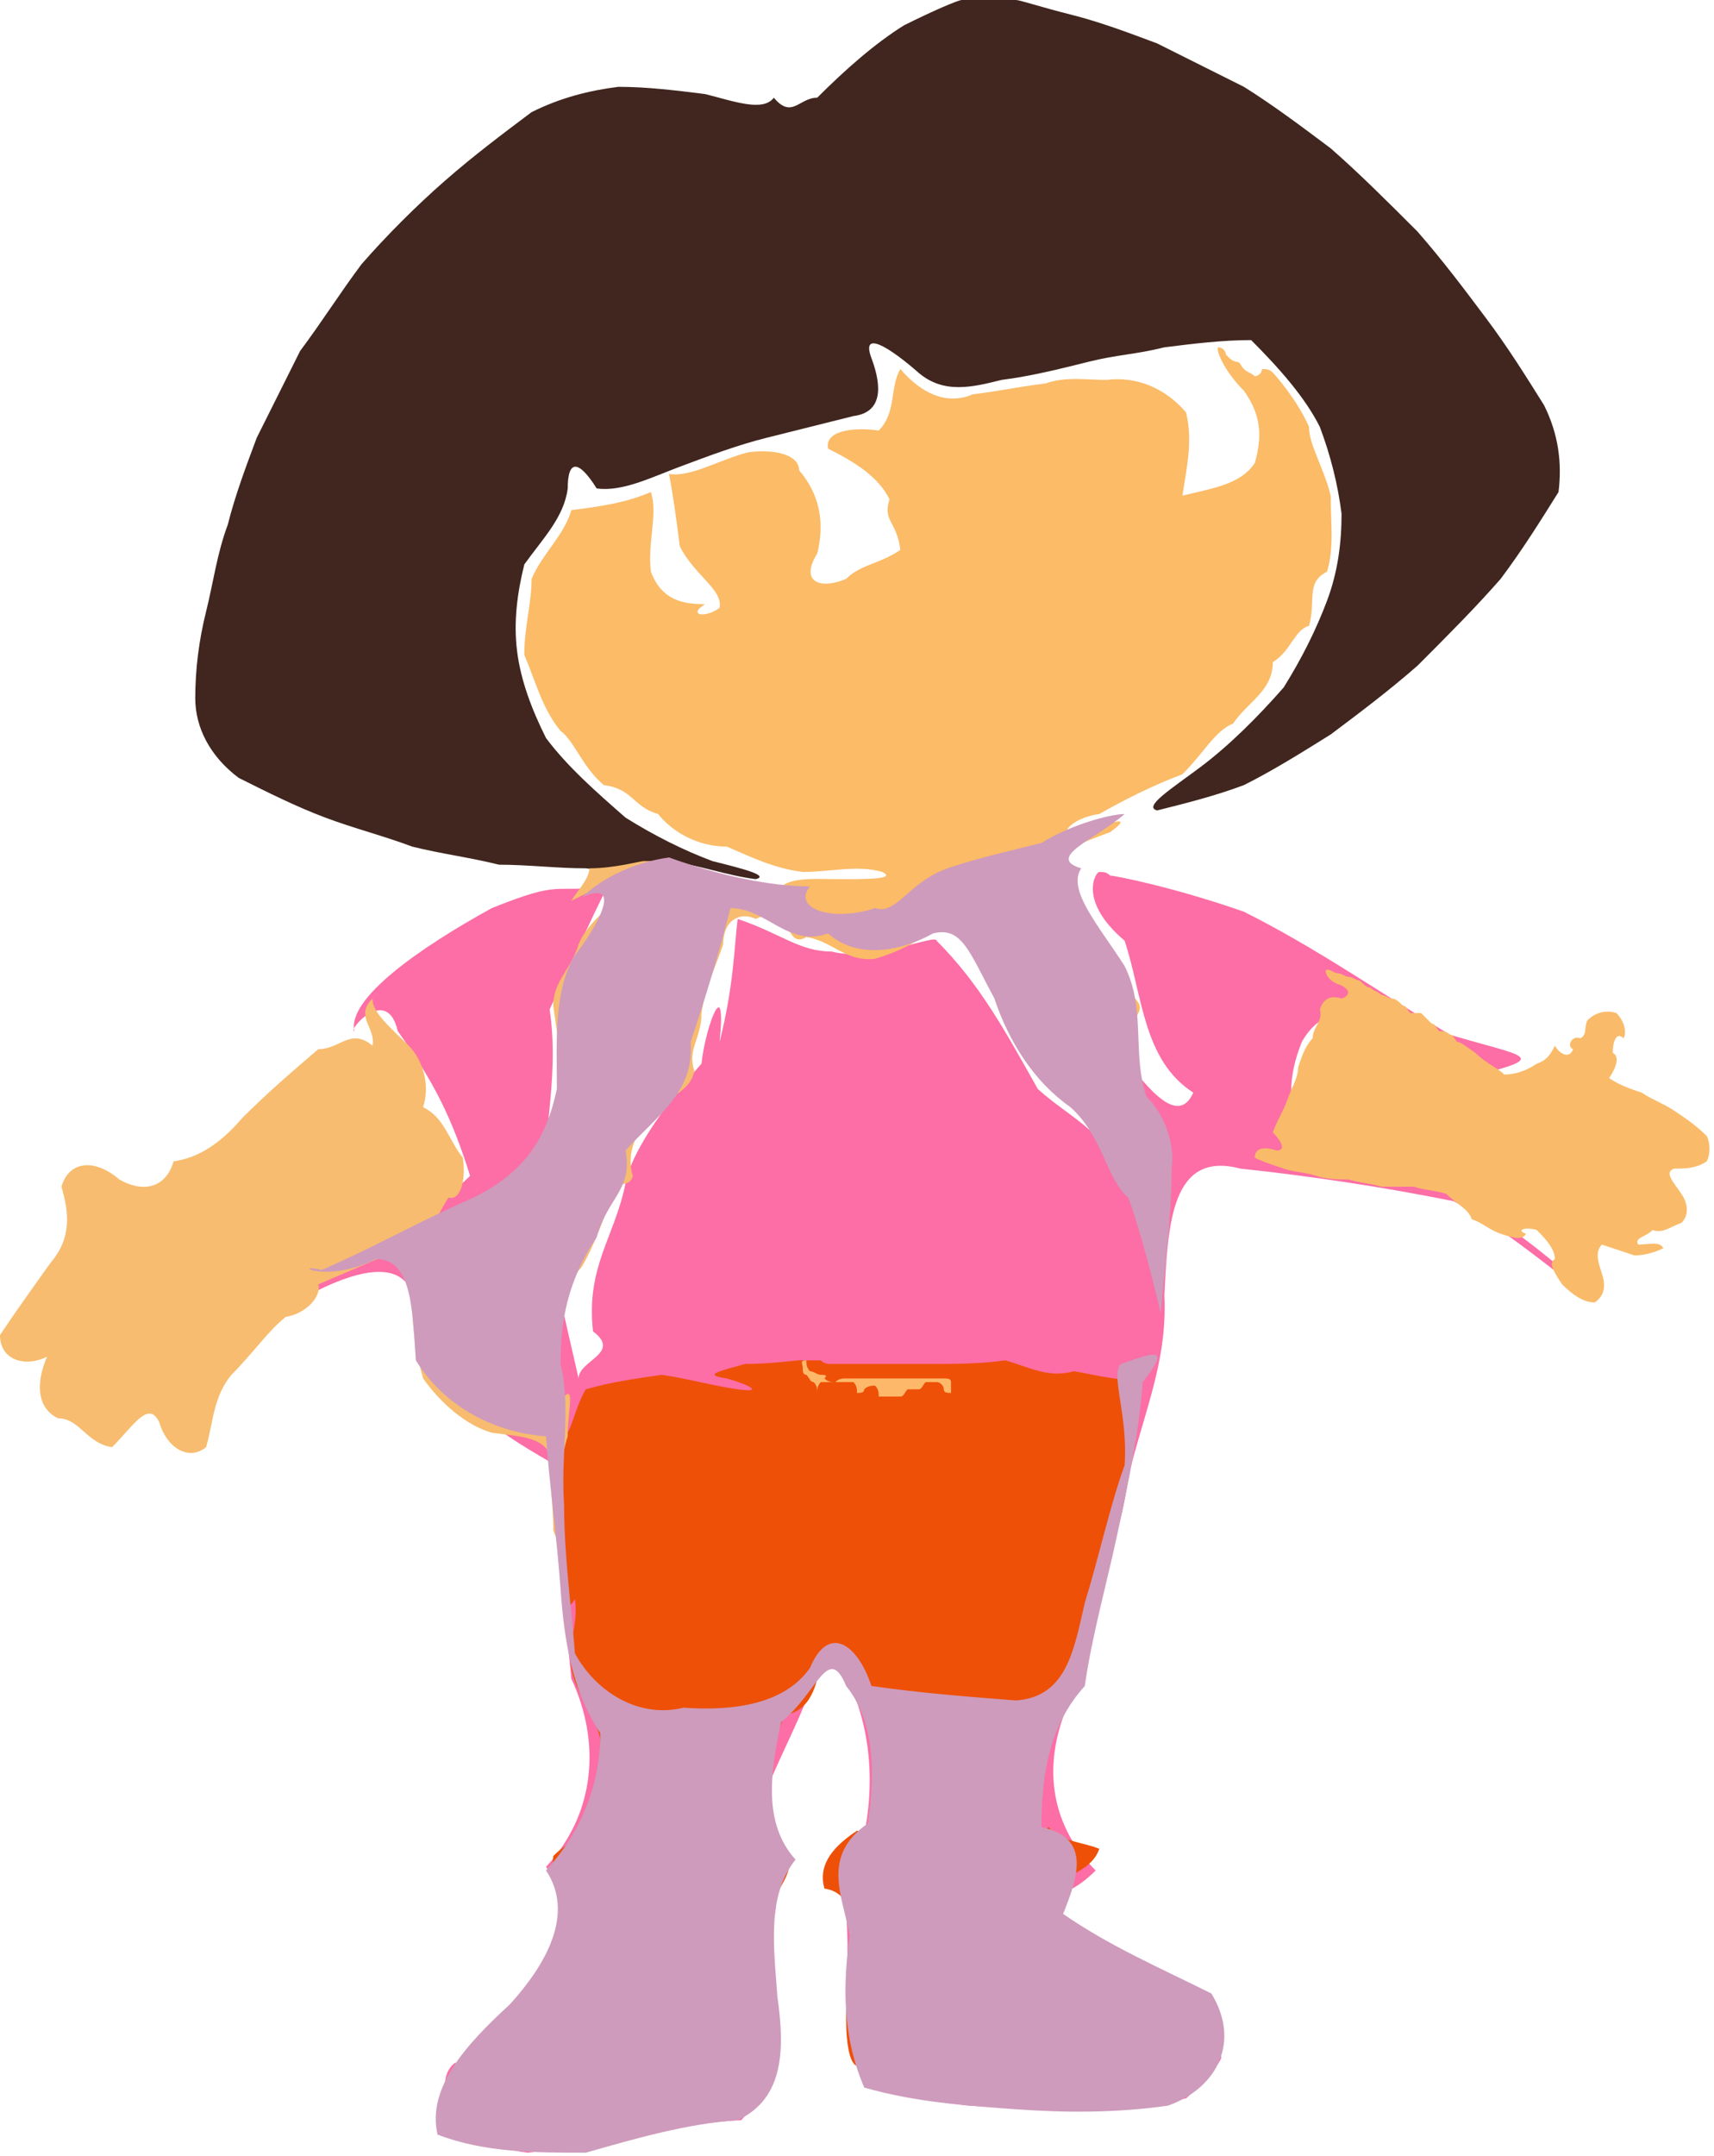 <?xml version="1.0" ?>
<svg xmlns="http://www.w3.org/2000/svg" version="1.1" width="474" height="596">
  <defs/>
  <g>
    <path d="M 266.0 0.0 C 267.0 0.0 268.0 0.0 269.0 0.0 C 270.0 0.0 271.0 0.0 272.0 0.0 C 273.0 0.0 274.0 0.0 275.0 0.0 C 276.0 0.0 277.0 0.0 278.0 0.0 C 279.0 0.0 280.0 0.0 281.0 0.0 C 282.0 0.0 288.0 2.0 296.0 4.0 C 304.0 6.0 312.0 9.0 320.0 12.0 C 328.0 16.0 336.0 20.0 344.0 24.0 C 352.0 29.0 360.0 35.0 368.0 41.0 C 376.0 48.0 384.0 56.0 392.0 64.0 C 399.0 72.0 405.0 80.0 411.0 88.0 C 417.0 96.0 422.0 104.0 427.0 112.0 C 431.0 120.0 432.0 128.0 431.0 136.0 C 426.0 144.0 421.0 152.0 415.0 160.0 C 408.0 168.0 400.0 176.0 392.0 184.0 C 384.0 191.0 376.0 197.0 368.0 203.0 C 360.0 208.0 352.0 213.0 344.0 217.0 C 336.0 220.0 328.0 222.0 320.0 224.0 C 316.0 223.0 324.0 218.0 332.0 212.0 C 340.0 206.0 348.0 198.0 355.0 190.0 C 360.0 182.0 364.0 174.0 367.0 166.0 C 370.0 158.0 371.0 150.0 371.0 142.0 C 370.0 134.0 368.0 126.0 365.0 118.0 C 361.0 110.0 354.0 102.0 346.0 94.0 C 338.0 94.0 330.0 95.0 322.0 96.0 C 314.0 98.0 309.0 98.0 301.0 100.0 C 293.0 102.0 285.0 104.0 277.0 105.0 C 269.0 107.0 261.0 109.0 254.0 103.0 C 246.0 96.0 238.0 91.0 241.0 99.0 C 244.0 107.0 244.0 114.0 236.0 115.0 C 228.0 117.0 220.0 119.0 212.0 121.0 C 204.0 123.0 196.0 126.0 188.0 129.0 C 180.0 132.0 172.0 136.0 165.0 135.0 C 160.0 127.0 157.0 127.0 157.0 135.0 C 156.0 143.0 150.0 149.0 145.0 156.0 C 143.0 164.0 142.0 172.0 143.0 180.0 C 144.0 188.0 147.0 196.0 151.0 204.0 C 157.0 212.0 165.0 219.0 173.0 226.0 C 181.0 231.0 189.0 235.0 197.0 238.0 C 205.0 240.0 213.0 242.0 209.0 243.0 C 201.0 242.0 193.0 239.0 185.0 238.0 C 177.0 239.0 169.0 241.0 162.0 240.0 C 154.0 240.0 146.0 239.0 138.0 239.0 C 130.0 237.0 122.0 236.0 114.0 234.0 C 106.0 231.0 98.0 229.0 90.0 226.0 C 82.0 223.0 74.0 219.0 66.0 215.0 C 58.0 209.0 54.0 201.0 54.0 193.0 C 54.0 185.0 55.0 177.0 57.0 169.0 C 59.0 161.0 60.0 153.0 63.0 145.0 C 65.0 137.0 68.0 129.0 71.0 121.0 C 75.0 113.0 79.0 105.0 83.0 97.0 C 89.0 89.0 94.0 81.0 100.0 73.0 C 107.0 65.0 115.0 57.0 123.0 50.0 C 131.0 43.0 139.0 37.0 147.0 31.0 C 155.0 27.0 163.0 25.0 171.0 24.0 C 179.0 24.0 187.0 25.0 195.0 26.0 C 203.0 28.0 211.0 31.0 214.0 27.0 C 219.0 33.0 221.0 27.0 226.0 27.0 C 234.0 19.0 242.0 12.0 250.0 7.0 C 258.0 3.0 265.0 0.0 266.0 0.0" stroke-width="0.0" fill="rgb(64, 38, 30)" opacity="1.0" stroke="rgb(22, 98, 166)" stroke-opacity="0.205" stroke-linecap="round" stroke-linejoin="round"/>
    <path d="M 304.0 241.0 C 305.0 241.0 306.0 241.0 307.0 242.0 C 308.0 242.0 324.0 245.0 344.0 252.0 C 364.0 262.0 381.0 274.0 401.0 286.0 C 421.0 292.0 429.0 292.0 409.0 297.0 C 389.0 281.0 369.0 272.0 360.0 288.0 C 352.0 308.0 361.0 320.0 381.0 324.0 C 401.0 326.0 420.0 340.0 438.0 356.0 C 439.0 360.0 422.0 343.0 402.0 332.0 C 382.0 328.0 362.0 325.0 343.0 323.0 C 324.0 318.0 323.0 338.0 322.0 358.0 C 323.0 378.0 315.0 393.0 311.0 413.0 C 307.0 433.0 302.0 453.0 295.0 472.0 C 288.0 489.0 291.0 505.0 303.0 517.0 C 292.0 528.0 285.0 523.0 268.0 526.0 C 253.0 528.0 239.0 522.0 238.0 542.0 C 237.0 562.0 248.0 576.0 268.0 580.0 C 288.0 581.0 308.0 580.0 328.0 578.0 C 340.0 563.0 342.0 567.0 328.0 580.0 C 308.0 583.0 288.0 583.0 268.0 582.0 C 248.0 580.0 234.0 566.0 234.0 546.0 C 236.0 526.0 229.0 512.0 239.0 507.0 C 243.0 487.0 239.0 468.0 228.0 454.0 C 224.0 473.0 213.0 488.0 209.0 504.0 C 210.0 484.0 200.0 475.0 180.0 474.0 C 169.0 482.0 168.0 502.0 183.0 511.0 C 203.0 510.0 220.0 516.0 213.0 533.0 C 215.0 553.0 217.0 573.0 205.0 586.0 C 185.0 587.0 165.0 593.0 146.0 595.0 C 127.0 593.0 118.0 576.0 126.0 570.0 C 126.0 590.0 146.0 592.0 166.0 590.0 C 186.0 584.0 206.0 582.0 213.0 567.0 C 212.0 547.0 209.0 527.0 199.0 527.0 C 187.0 525.0 178.0 529.0 179.0 518.0 C 171.0 525.0 161.0 531.0 151.0 516.0 C 165.0 501.0 166.0 481.0 158.0 464.0 C 156.0 444.0 154.0 424.0 152.0 404.0 C 138.0 396.0 119.0 384.0 115.0 364.0 C 115.0 344.0 95.0 352.0 80.0 361.0 C 74.0 369.0 75.0 363.0 84.0 349.0 C 101.0 346.0 121.0 334.0 130.0 325.0 C 125.0 309.0 120.0 299.0 110.0 285.0 C 107.0 272.0 96.0 285.0 98.0 285.0 C 96.0 276.0 116.0 262.0 136.0 251.0 C 156.0 243.0 152.0 247.0 168.0 245.0 C 163.0 255.0 158.0 266.0 152.0 279.0 C 155.0 299.0 149.0 318.0 151.0 329.0 C 152.0 349.0 156.0 363.0 160.0 381.0 C 160.0 376.0 172.0 374.0 164.0 368.0 C 162.0 350.0 170.0 342.0 173.0 327.0 C 175.0 317.0 186.0 303.0 194.0 294.0 C 195.0 284.0 201.0 268.0 199.0 288.0 C 203.0 272.0 203.0 262.0 204.0 254.0 C 216.0 258.0 221.0 263.0 230.0 263.0 C 241.0 266.0 259.0 258.0 259.0 260.0 C 271.0 272.0 278.0 285.0 287.0 301.0 C 297.0 310.0 306.0 312.0 315.0 332.0 C 321.0 330.0 318.0 310.0 310.0 291.0 C 318.0 302.0 326.0 311.0 330.0 302.0 C 316.0 293.0 316.0 275.0 311.0 260.0 C 298.0 249.0 303.0 241.0 304.0 241.0" stroke-width="0.0" fill="rgb(252, 110, 165)" opacity="1.0" stroke="rgb(93, 238, 70)" stroke-opacity="0.18" stroke-linecap="round" stroke-linejoin="round"/>
    <path d="M 337.0 96.0 C 338.0 96.0 339.0 97.0 339.0 98.0 C 340.0 99.0 341.0 100.0 342.0 100.0 C 343.0 100.0 343.0 101.0 344.0 102.0 C 345.0 103.0 346.0 103.0 347.0 104.0 C 348.0 104.0 349.0 103.0 349.0 102.0 C 350.0 102.0 351.0 102.0 352.0 103.0 C 353.0 104.0 359.0 111.0 362.0 118.0 C 362.0 123.0 366.0 129.0 368.0 137.0 C 368.0 145.0 369.0 151.0 367.0 158.0 C 361.0 161.0 364.0 166.0 362.0 173.0 C 358.0 174.0 357.0 180.0 352.0 183.0 C 352.0 191.0 345.0 194.0 341.0 200.0 C 336.0 202.0 333.0 208.0 327.0 214.0 C 319.0 217.0 311.0 221.0 304.0 225.0 C 296.0 226.0 291.0 232.0 299.0 231.0 C 307.0 227.0 314.0 225.0 307.0 230.0 C 299.0 233.0 291.0 236.0 289.0 239.0 C 297.0 240.0 301.0 243.0 295.0 245.0 C 295.0 250.0 300.0 254.0 304.0 257.0 C 305.0 262.0 310.0 269.0 313.0 275.0 C 317.0 279.0 315.0 279.0 312.0 285.0 C 311.0 277.0 305.0 269.0 299.0 261.0 C 293.0 254.0 285.0 247.0 277.0 242.0 C 269.0 242.0 267.0 249.0 262.0 253.0 C 257.0 259.0 249.0 263.0 242.0 265.0 C 234.0 266.0 230.0 260.0 223.0 259.0 C 218.0 262.0 218.0 254.0 214.0 248.0 C 216.0 242.0 224.0 243.0 232.0 243.0 C 240.0 243.0 248.0 243.0 244.0 241.0 C 237.0 239.0 230.0 241.0 222.0 241.0 C 214.0 240.0 208.0 237.0 201.0 234.0 C 193.0 234.0 186.0 230.0 182.0 225.0 C 175.0 223.0 175.0 218.0 167.0 217.0 C 161.0 212.0 159.0 205.0 155.0 202.0 C 150.0 196.0 148.0 188.0 145.0 181.0 C 145.0 173.0 147.0 167.0 147.0 160.0 C 150.0 153.0 156.0 148.0 158.0 141.0 C 166.0 140.0 173.0 139.0 180.0 136.0 C 182.0 142.0 179.0 150.0 180.0 158.0 C 183.0 166.0 189.0 167.0 195.0 167.0 C 190.0 170.0 195.0 171.0 199.0 168.0 C 200.0 163.0 192.0 159.0 188.0 151.0 C 187.0 143.0 186.0 136.0 185.0 131.0 C 191.0 132.0 199.0 127.0 207.0 125.0 C 215.0 124.0 221.0 126.0 221.0 130.0 C 227.0 137.0 228.0 145.0 226.0 153.0 C 221.0 161.0 227.0 163.0 234.0 160.0 C 238.0 156.0 243.0 156.0 249.0 152.0 C 248.0 144.0 244.0 144.0 246.0 138.0 C 243.0 132.0 237.0 128.0 229.0 124.0 C 228.0 119.0 236.0 118.0 243.0 119.0 C 248.0 114.0 246.0 107.0 249.0 102.0 C 255.0 109.0 262.0 112.0 269.0 109.0 C 277.0 108.0 281.0 107.0 289.0 106.0 C 295.0 104.0 300.0 105.0 306.0 105.0 C 314.0 104.0 322.0 107.0 328.0 114.0 C 330.0 122.0 328.0 130.0 327.0 137.0 C 335.0 135.0 343.0 134.0 347.0 128.0 C 349.0 121.0 349.0 115.0 344.0 108.0 C 338.0 102.0 336.0 96.0 337.0 96.0" stroke-width="0.0" fill="rgb(251, 187, 103)" opacity="1.0" stroke="rgb(142, 197, 184)" stroke-opacity="0.909" stroke-linecap="round" stroke-linejoin="round"/>
    <path d="M 221.0 376.0 C 222.0 376.0 223.0 376.0 224.0 376.0 C 225.0 376.0 226.0 376.0 227.0 376.0 C 228.0 377.0 229.0 377.0 230.0 377.0 C 231.0 377.0 232.0 377.0 233.0 377.0 C 234.0 377.0 235.0 377.0 236.0 377.0 C 237.0 377.0 238.0 377.0 239.0 377.0 C 240.0 377.0 241.0 377.0 242.0 377.0 C 243.0 377.0 244.0 377.0 245.0 377.0 C 246.0 377.0 250.0 377.0 257.0 377.0 C 264.0 377.0 271.0 377.0 278.0 376.0 C 285.0 378.0 290.0 381.0 297.0 379.0 C 303.0 380.0 310.0 382.0 315.0 381.0 C 315.0 388.0 314.0 395.0 313.0 402.0 C 312.0 409.0 311.0 416.0 309.0 423.0 C 307.0 430.0 305.0 437.0 303.0 444.0 C 302.0 451.0 301.0 458.0 299.0 465.0 C 296.0 471.0 290.0 475.0 285.0 471.0 C 280.0 468.0 280.0 473.0 284.0 477.0 C 289.0 477.0 285.0 481.0 288.0 486.0 C 284.0 491.0 287.0 496.0 283.0 499.0 C 286.0 504.0 284.0 505.0 279.0 508.0 C 279.0 511.0 286.0 509.0 290.0 505.0 C 293.0 509.0 299.0 509.0 304.0 511.0 C 302.0 517.0 295.0 518.0 291.0 522.0 C 288.0 521.0 284.0 524.0 278.0 528.0 C 271.0 529.0 264.0 530.0 257.0 530.0 C 250.0 529.0 246.0 525.0 240.0 529.0 C 238.0 536.0 238.0 543.0 238.0 550.0 C 237.0 557.0 237.0 564.0 238.0 571.0 C 235.0 572.0 234.0 565.0 234.0 558.0 C 234.0 551.0 234.0 544.0 235.0 537.0 C 236.0 530.0 235.0 523.0 228.0 522.0 C 226.0 515.0 231.0 510.0 237.0 506.0 C 243.0 508.0 249.0 505.0 245.0 501.0 C 246.0 494.0 244.0 488.0 243.0 482.0 C 242.0 475.0 241.0 468.0 235.0 466.0 C 233.0 459.0 230.0 454.0 227.0 459.0 C 226.0 466.0 224.0 473.0 217.0 474.0 C 214.0 481.0 213.0 488.0 212.0 495.0 C 211.0 502.0 212.0 508.0 218.0 512.0 C 220.0 518.0 214.0 523.0 212.0 529.0 C 213.0 536.0 211.0 539.0 210.0 532.0 C 207.0 527.0 200.0 530.0 193.0 532.0 C 188.0 535.0 182.0 533.0 175.0 531.0 C 171.0 526.0 164.0 527.0 161.0 530.0 C 159.0 537.0 156.0 538.0 158.0 531.0 C 159.0 524.0 152.0 520.0 153.0 513.0 C 159.0 507.0 164.0 508.0 165.0 502.0 C 166.0 495.0 166.0 488.0 166.0 481.0 C 165.0 474.0 159.0 468.0 158.0 461.0 C 157.0 454.0 160.0 449.0 159.0 442.0 C 156.0 447.0 156.0 440.0 155.0 433.0 C 154.0 426.0 154.0 419.0 153.0 412.0 C 153.0 405.0 153.0 398.0 156.0 397.0 C 158.0 396.0 159.0 389.0 162.0 384.0 C 169.0 382.0 176.0 381.0 183.0 380.0 C 190.0 381.0 197.0 383.0 204.0 384.0 C 211.0 385.0 208.0 383.0 201.0 381.0 C 194.0 380.0 199.0 379.0 206.0 377.0 C 213.0 377.0 220.0 376.0 221.0 376.0" stroke-width="0.0" fill="rgb(238, 80, 7)" opacity="1.0" stroke="rgb(145, 254, 231)" stroke-opacity="0.218" stroke-linecap="round" stroke-linejoin="round"/>
    <path d="M 178.0 238.0 C 179.0 238.0 180.0 238.0 181.0 238.0 C 182.0 238.0 183.0 238.0 184.0 238.0 C 185.0 238.0 186.0 238.0 187.0 238.0 C 188.0 238.0 189.0 239.0 190.0 239.0 C 191.0 239.0 192.0 240.0 193.0 240.0 C 194.0 240.0 195.0 241.0 196.0 241.0 C 197.0 242.0 198.0 242.0 200.0 244.0 C 207.0 244.0 212.0 247.0 217.0 245.0 C 222.0 242.0 225.0 247.0 221.0 251.0 C 220.0 256.0 215.0 251.0 209.0 254.0 C 205.0 252.0 200.0 254.0 200.0 261.0 C 198.0 267.0 195.0 273.0 194.0 280.0 C 194.0 287.0 190.0 290.0 192.0 296.0 C 191.0 302.0 184.0 303.0 181.0 308.0 C 176.0 312.0 173.0 319.0 175.0 325.0 C 174.0 329.0 170.0 325.0 169.0 332.0 C 167.0 336.0 165.0 343.0 161.0 350.0 C 157.0 355.0 152.0 359.0 152.0 366.0 C 152.0 373.0 153.0 380.0 150.0 384.0 C 149.0 391.0 155.0 393.0 156.0 386.0 C 159.0 383.0 157.0 390.0 157.0 397.0 C 155.0 403.0 155.0 410.0 155.0 417.0 C 157.0 423.0 155.0 429.0 153.0 423.0 C 153.0 416.0 152.0 409.0 152.0 402.0 C 150.0 397.0 143.0 397.0 136.0 396.0 C 129.0 394.0 122.0 388.0 117.0 381.0 C 115.0 374.0 114.0 367.0 114.0 360.0 C 113.0 353.0 114.0 346.0 109.0 346.0 C 102.0 349.0 95.0 352.0 88.0 355.0 C 89.0 358.0 85.0 363.0 79.0 364.0 C 74.0 368.0 70.0 374.0 64.0 380.0 C 59.0 386.0 59.0 393.0 57.0 400.0 C 52.0 404.0 46.0 400.0 44.0 393.0 C 41.0 387.0 37.0 394.0 31.0 400.0 C 24.0 399.0 22.0 392.0 16.0 392.0 C 10.0 389.0 10.0 382.0 13.0 375.0 C 7.0 378.0 0.0 376.0 0.0 369.0 C 4.0 363.0 9.0 356.0 14.0 349.0 C 20.0 342.0 19.0 335.0 17.0 328.0 C 19.0 321.0 26.0 320.0 33.0 326.0 C 40.0 330.0 46.0 328.0 48.0 321.0 C 55.0 320.0 61.0 316.0 67.0 309.0 C 74.0 302.0 81.0 296.0 88.0 290.0 C 94.0 290.0 97.0 284.0 103.0 289.0 C 104.0 284.0 98.0 281.0 103.0 276.0 C 103.0 280.0 108.0 284.0 113.0 289.0 C 117.0 293.0 119.0 300.0 117.0 306.0 C 123.0 309.0 124.0 315.0 128.0 320.0 C 129.0 327.0 127.0 332.0 124.0 331.0 C 121.0 336.0 118.0 341.0 121.0 343.0 C 126.0 340.0 131.0 336.0 137.0 333.0 C 143.0 336.0 142.0 330.0 147.0 334.0 C 149.0 329.0 153.0 324.0 150.0 319.0 C 151.0 312.0 153.0 305.0 156.0 299.0 C 155.0 292.0 154.0 285.0 153.0 278.0 C 153.0 271.0 158.0 268.0 160.0 261.0 C 162.0 256.0 167.0 252.0 172.0 247.0 C 169.0 243.0 164.0 246.0 158.0 249.0 C 159.0 247.0 163.0 243.0 163.0 240.0 C 170.0 240.0 177.0 238.0 178.0 238.0" stroke-width="0.0" fill="rgb(247, 188, 111)" opacity="1.0" stroke="rgb(206, 174, 34)" stroke-opacity="0.87" stroke-linecap="round" stroke-linejoin="round"/>
    <path d="M 367.0 268.0 C 368.0 268.0 369.0 269.0 370.0 269.0 C 371.0 269.0 372.0 270.0 373.0 270.0 C 374.0 270.0 375.0 271.0 376.0 271.0 C 377.0 272.0 378.0 273.0 379.0 273.0 C 380.0 274.0 381.0 274.0 382.0 275.0 C 383.0 275.0 384.0 276.0 385.0 276.0 C 386.0 276.0 387.0 277.0 388.0 278.0 C 389.0 278.0 389.0 279.0 390.0 280.0 C 391.0 280.0 392.0 280.0 393.0 280.0 C 394.0 281.0 395.0 282.0 396.0 283.0 C 397.0 283.0 397.0 284.0 398.0 285.0 C 399.0 285.0 400.0 285.0 401.0 286.0 C 402.0 286.0 402.0 287.0 403.0 288.0 C 404.0 288.0 405.0 289.0 408.0 291.0 C 411.0 294.0 414.0 295.0 416.0 297.0 C 419.0 297.0 422.0 296.0 425.0 294.0 C 428.0 293.0 429.0 291.0 430.0 289.0 C 431.0 291.0 434.0 293.0 435.0 290.0 C 433.0 289.0 435.0 286.0 437.0 287.0 C 439.0 286.0 438.0 284.0 439.0 282.0 C 441.0 280.0 444.0 279.0 447.0 280.0 C 449.0 282.0 450.0 285.0 449.0 287.0 C 447.0 285.0 446.0 288.0 446.0 291.0 C 448.0 292.0 447.0 295.0 445.0 298.0 C 448.0 300.0 451.0 301.0 454.0 302.0 C 457.0 304.0 460.0 305.0 463.0 307.0 C 466.0 309.0 469.0 311.0 472.0 314.0 C 473.0 316.0 473.0 319.0 472.0 321.0 C 469.0 323.0 466.0 323.0 463.0 323.0 C 460.0 324.0 463.0 327.0 465.0 330.0 C 467.0 333.0 467.0 336.0 465.0 338.0 C 462.0 339.0 460.0 341.0 457.0 340.0 C 455.0 342.0 452.0 342.0 453.0 344.0 C 456.0 344.0 459.0 343.0 460.0 345.0 C 458.0 346.0 455.0 347.0 452.0 347.0 C 449.0 346.0 446.0 345.0 443.0 344.0 C 441.0 346.0 442.0 349.0 443.0 352.0 C 444.0 355.0 444.0 358.0 441.0 360.0 C 438.0 360.0 435.0 358.0 432.0 355.0 C 430.0 352.0 428.0 349.0 430.0 348.0 C 430.0 345.0 427.0 342.0 425.0 340.0 C 422.0 339.0 419.0 340.0 422.0 341.0 C 421.0 343.0 418.0 342.0 415.0 341.0 C 412.0 340.0 410.0 338.0 407.0 337.0 C 406.0 334.0 403.0 333.0 400.0 330.0 C 397.0 329.0 394.0 329.0 391.0 328.0 C 388.0 328.0 385.0 328.0 382.0 328.0 C 379.0 327.0 376.0 327.0 373.0 326.0 C 370.0 326.0 367.0 326.0 364.0 325.0 C 361.0 324.0 358.0 324.0 355.0 323.0 C 352.0 322.0 349.0 321.0 347.0 320.0 C 347.0 317.0 350.0 317.0 353.0 318.0 C 356.0 318.0 354.0 315.0 352.0 313.0 C 353.0 310.0 355.0 307.0 356.0 304.0 C 357.0 301.0 359.0 298.0 359.0 295.0 C 360.0 292.0 361.0 289.0 363.0 287.0 C 363.0 284.0 366.0 282.0 365.0 279.0 C 366.0 276.0 368.0 275.0 371.0 276.0 C 374.0 275.0 373.0 273.0 370.0 272.0 C 367.0 271.0 366.0 268.0 367.0 268.0" stroke-width="0.0" fill="rgb(249, 187, 106)" opacity="1.0" stroke="rgb(239, 252, 52)" stroke-opacity="0.987" stroke-linecap="round" stroke-linejoin="round"/>
    <path d="M 311.0 225.0 C 303.0 232.0 289.0 237.0 299.0 240.0 C 295.0 246.0 304.0 256.0 311.0 267.0 C 317.0 279.0 313.0 291.0 317.0 303.0 C 322.0 308.0 325.0 316.0 324.0 323.0 C 324.0 337.0 322.0 351.0 321.0 363.0 C 318.0 350.0 314.0 336.0 312.0 331.0 C 306.0 326.0 305.0 314.0 296.0 306.0 C 286.0 299.0 279.0 288.0 275.0 276.0 C 268.0 263.0 266.0 256.0 258.0 258.0 C 251.0 262.0 238.0 266.0 229.0 258.0 C 218.0 262.0 212.0 251.0 202.0 251.0 C 199.0 263.0 195.0 276.0 191.0 288.0 C 192.0 302.0 182.0 308.0 173.0 318.0 C 175.0 329.0 168.0 331.0 165.0 342.0 C 157.0 354.0 155.0 365.0 155.0 377.0 C 158.0 389.0 155.0 402.0 156.0 416.0 C 156.0 430.0 158.0 444.0 159.0 457.0 C 165.0 468.0 177.0 475.0 189.0 472.0 C 203.0 473.0 217.0 471.0 224.0 461.0 C 229.0 449.0 237.0 454.0 241.0 466.0 C 255.0 468.0 268.0 469.0 281.0 470.0 C 295.0 469.0 297.0 456.0 300.0 443.0 C 304.0 430.0 307.0 416.0 311.0 405.0 C 312.0 391.0 307.0 380.0 310.0 377.0 C 321.0 373.0 323.0 373.0 316.0 382.0 C 315.0 396.0 312.0 410.0 309.0 424.0 C 306.0 438.0 302.0 452.0 300.0 466.0 C 290.0 477.0 288.0 491.0 288.0 505.0 C 302.0 508.0 298.0 519.0 294.0 529.0 C 307.0 538.0 321.0 544.0 335.0 551.0 C 343.0 564.0 337.0 577.0 323.0 582.0 C 309.0 584.0 295.0 584.0 281.0 583.0 C 267.0 582.0 253.0 581.0 239.0 577.0 C 233.0 563.0 233.0 549.0 235.0 535.0 C 233.0 524.0 227.0 513.0 240.0 504.0 C 242.0 490.0 242.0 476.0 234.0 466.0 C 229.0 454.0 226.0 468.0 216.0 476.0 C 213.0 490.0 211.0 504.0 220.0 514.0 C 212.0 524.0 214.0 538.0 215.0 552.0 C 217.0 566.0 217.0 580.0 204.0 586.0 C 190.0 587.0 176.0 591.0 162.0 595.0 C 148.0 595.0 134.0 595.0 121.0 590.0 C 118.0 577.0 129.0 565.0 141.0 554.0 C 151.0 543.0 159.0 529.0 151.0 517.0 C 161.0 506.0 166.0 493.0 166.0 479.0 C 158.0 467.0 156.0 453.0 155.0 439.0 C 154.0 425.0 152.0 411.0 151.0 397.0 C 137.0 396.0 123.0 389.0 115.0 376.0 C 114.0 362.0 114.0 348.0 104.0 348.0 C 90.0 355.0 80.0 349.0 89.0 351.0 C 103.0 345.0 117.0 337.0 131.0 331.0 C 145.0 324.0 151.0 315.0 154.0 301.0 C 154.0 288.0 153.0 274.0 159.0 264.0 C 166.0 255.0 172.0 243.0 161.0 248.0 C 163.0 246.0 171.0 239.0 185.0 237.0 C 199.0 242.0 213.0 245.0 224.0 245.0 C 219.0 251.0 230.0 255.0 242.0 251.0 C 248.0 253.0 251.0 244.0 262.0 240.0 C 271.0 237.0 280.0 235.0 288.0 233.0 C 296.0 228.0 307.0 225.0 311.0 225.0" stroke-width="0.0" fill="rgb(206, 155, 188)" opacity="1.0" stroke="rgb(109, 184, 217)" stroke-opacity="0.263" stroke-linecap="round" stroke-linejoin="round"/>
    <path d="M 223.0 376.0 C 223.0 377.0 223.0 378.0 224.0 379.0 C 225.0 379.0 226.0 380.0 227.0 380.0 C 228.0 380.0 229.0 380.0 228.0 381.0 C 229.0 382.0 230.0 382.0 231.0 382.0 C 232.0 381.0 233.0 381.0 234.0 381.0 C 235.0 381.0 236.0 381.0 237.0 381.0 C 238.0 381.0 239.0 381.0 240.0 381.0 C 241.0 381.0 242.0 381.0 243.0 381.0 C 244.0 381.0 245.0 381.0 246.0 381.0 C 247.0 381.0 248.0 381.0 249.0 381.0 C 250.0 381.0 251.0 381.0 252.0 381.0 C 253.0 381.0 254.0 381.0 255.0 381.0 C 256.0 381.0 257.0 381.0 258.0 381.0 C 259.0 381.0 260.0 381.0 261.0 381.0 C 262.0 381.0 263.0 381.0 263.0 382.0 C 263.0 383.0 263.0 384.0 263.0 385.0 C 262.0 385.0 261.0 385.0 261.0 384.0 C 261.0 383.0 260.0 382.0 259.0 382.0 C 258.0 382.0 257.0 382.0 256.0 382.0 C 255.0 383.0 255.0 384.0 254.0 384.0 C 253.0 384.0 252.0 384.0 251.0 384.0 C 250.0 385.0 250.0 386.0 249.0 386.0 C 248.0 386.0 247.0 386.0 246.0 386.0 C 245.0 386.0 244.0 386.0 243.0 386.0 C 243.0 385.0 243.0 384.0 242.0 383.0 C 241.0 383.0 240.0 383.0 239.0 384.0 C 239.0 385.0 238.0 385.0 237.0 385.0 C 237.0 384.0 237.0 383.0 236.0 382.0 C 235.0 382.0 234.0 382.0 233.0 382.0 C 232.0 382.0 231.0 382.0 230.0 382.0 C 229.0 382.0 228.0 382.0 227.0 382.0 C 226.0 383.0 226.0 384.0 226.0 385.0 C 226.0 384.0 226.0 383.0 225.0 382.0 C 224.0 382.0 224.0 381.0 223.0 380.0 C 222.0 380.0 222.0 379.0 222.0 378.0 C 222.0 377.0 221.0 376.0 223.0 376.0" stroke-width="0.0" fill="rgb(254, 184, 106)" opacity="1.0" stroke="rgb(80, 57, 94)" stroke-opacity="0.849" stroke-linecap="round" stroke-linejoin="round"/>
  </g>
</svg>
